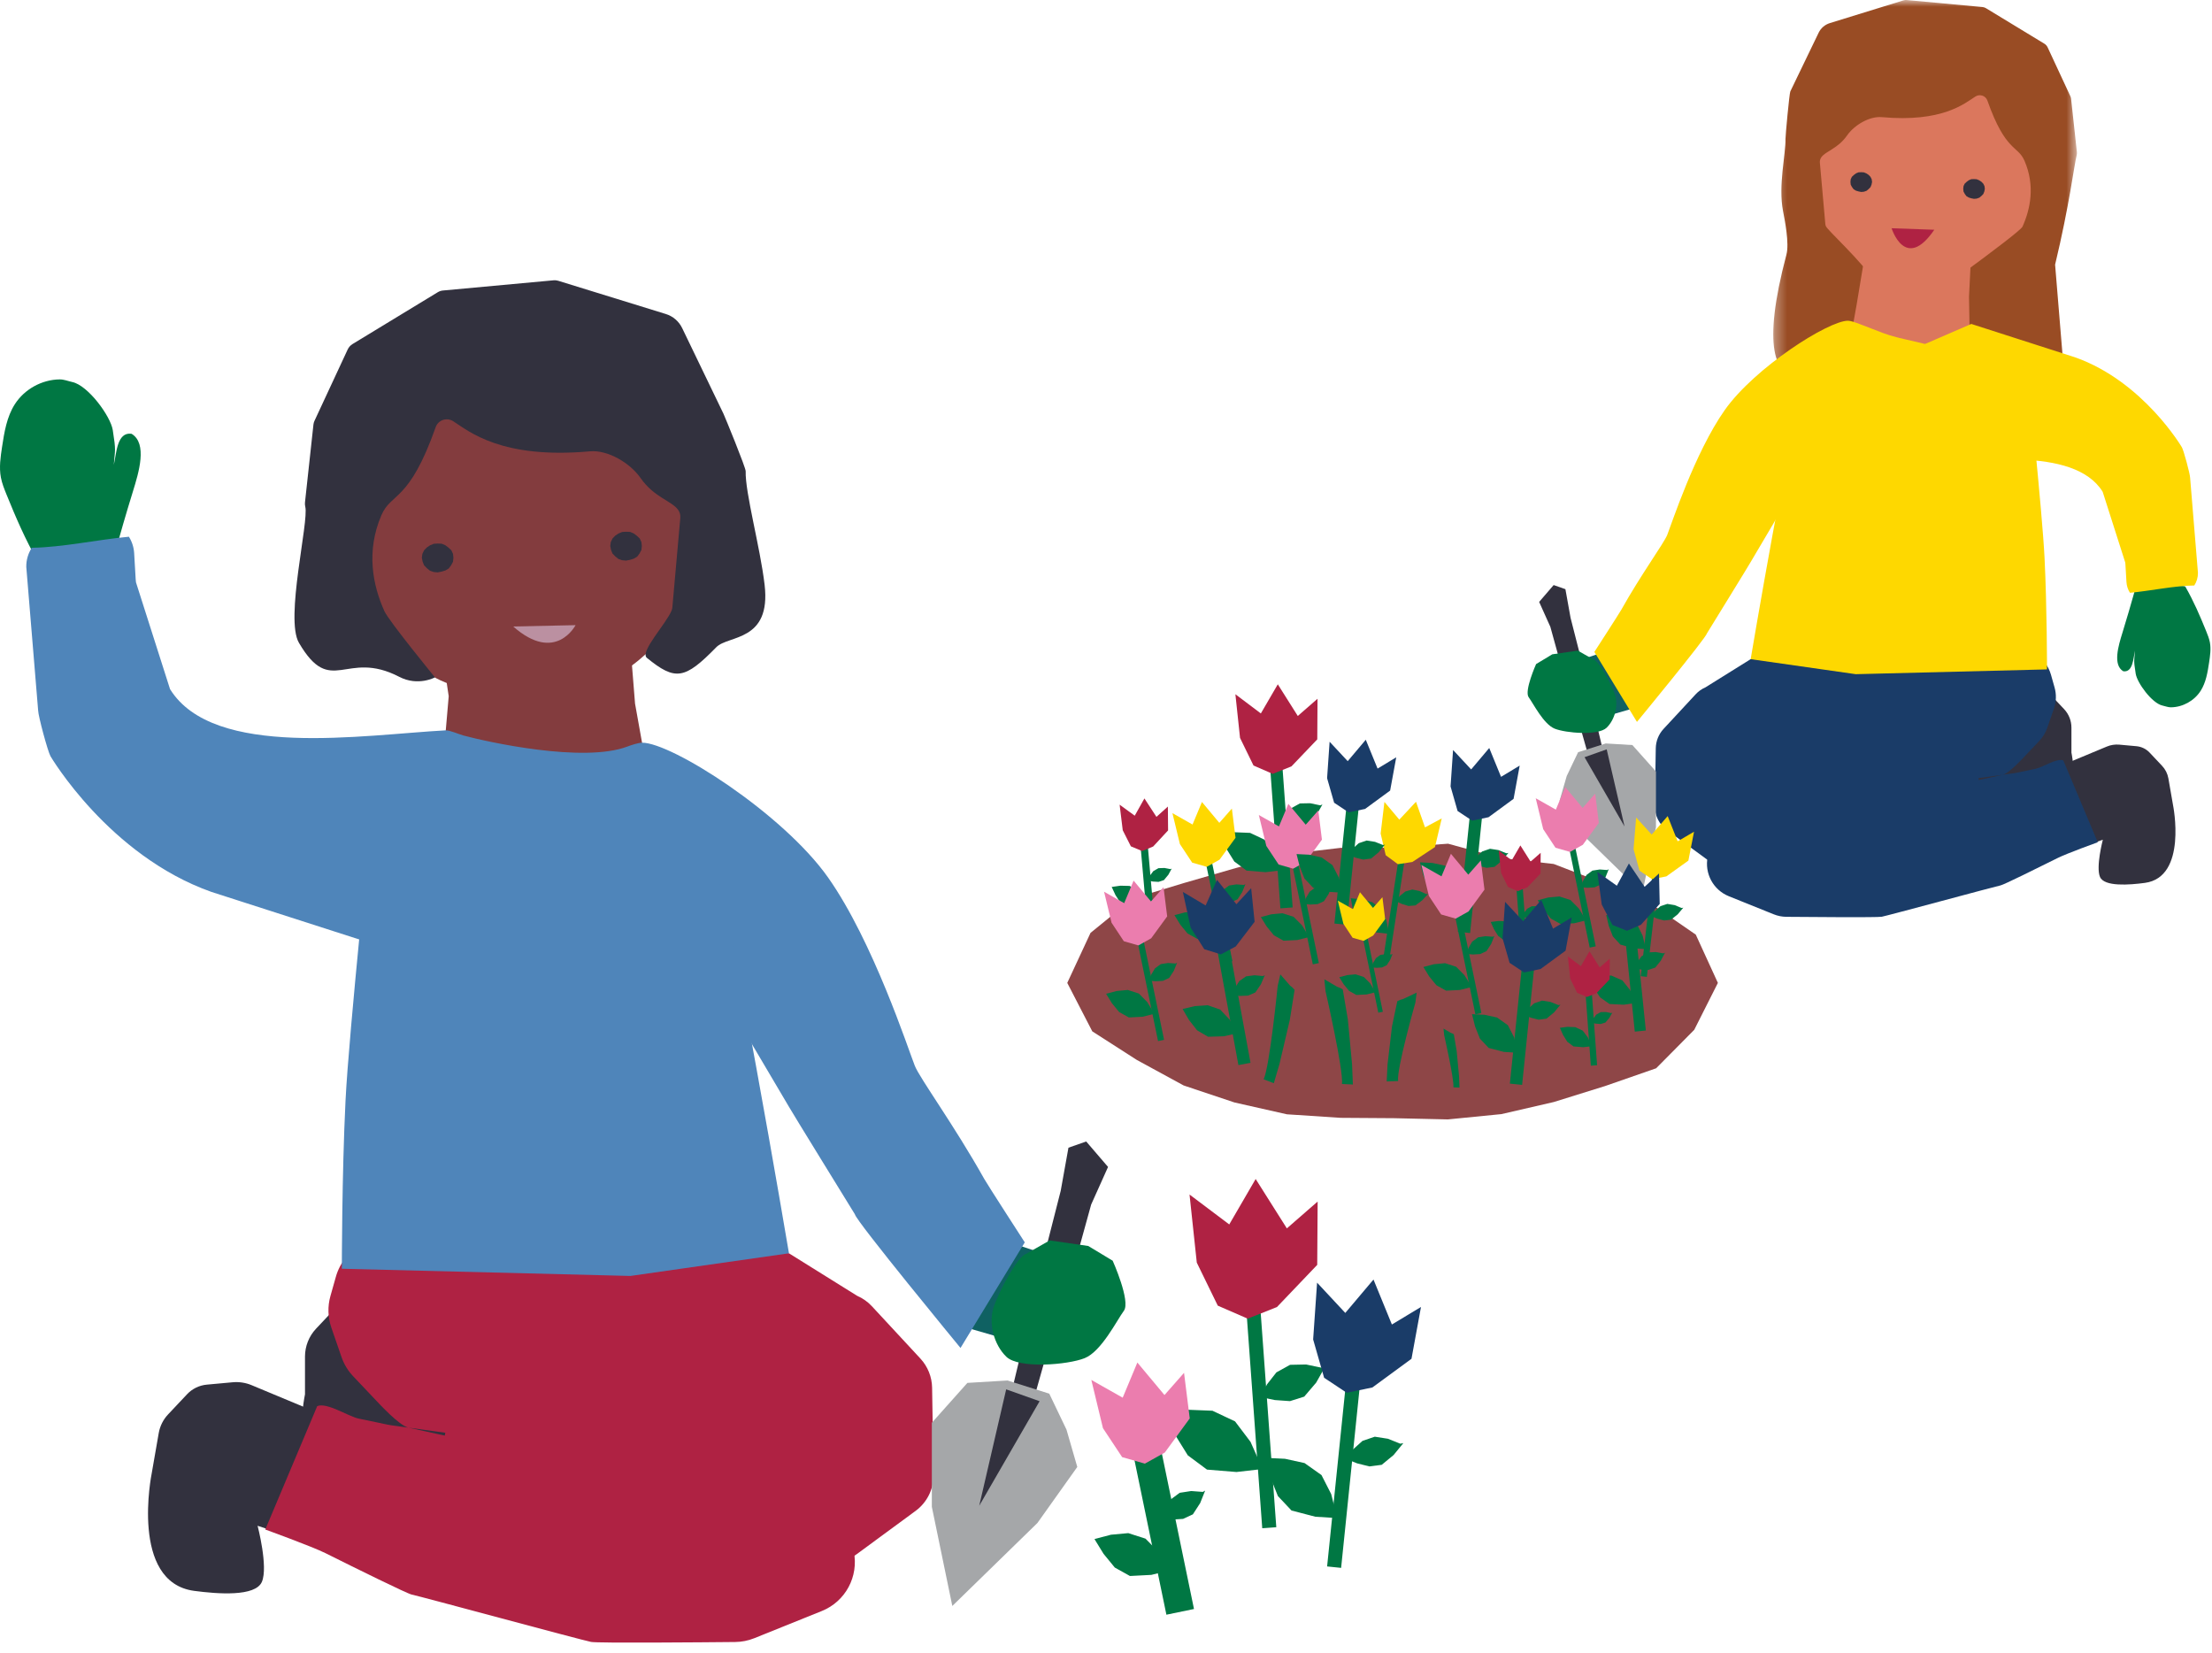 <?xml version="1.0" encoding="UTF-8" standalone="no"?>
<svg width="190px" height="142px" viewBox="0 0 190 142" version="1.1" xmlns="http://www.w3.org/2000/svg" xmlns:xlink="http://www.w3.org/1999/xlink">
    <!-- Generator: Sketch 47.1 (45422) - http://www.bohemiancoding.com/sketch -->
    <title>work</title>
    <desc>Created with Sketch.</desc>
    <defs>
        <polygon id="path-1" points="0.315 0.924 26.399 0.924 26.399 36.233 0.315 36.233"></polygon>
    </defs>
    <g id="Page-1" stroke="none" stroke-width="1" fill="none" fill-rule="evenodd">
        <g id="work">
            <g id="Page-1" transform="translate(0, -1)">
                <path d="M46.163,102.594 L44.665,103.377 C43.486,103.992 42.72,105.182 42.645,106.51 L42.454,109.897 C42.415,110.58 42.564,111.26 42.88,111.866 L43.339,112.74 C43.585,113.205 43.924,113.615 44.335,113.941 L49.736,118.224 C50.143,118.548 50.614,118.783 51.118,118.916 L62.293,121.862 L66.922,123.25 L54.949,119.517 C54.752,119.454 54.55,119.41 54.345,119.382 L43.635,117.9 C43.548,117.888 43.463,117.872 43.378,117.855 L40.657,117.285 C39.919,117.131 39.153,117.2 38.456,117.487 L37.306,117.957 C36.148,118.43 35.298,119.447 35.041,120.673 L34.895,121.367 C34.775,121.936 34.788,122.524 34.934,123.087 L35.507,125.306 C35.916,126.892 37.302,128.034 38.936,128.131 C42.267,128.325 47.485,128.643 47.855,128.71 C48.402,128.813 65.08,135.459 65.808,135.594 C66.348,135.695 69.923,135.366 71.725,135.19 C72.403,135.123 73.046,134.878 73.594,134.475 L78.642,130.765 C79.63,130.041 80.203,128.885 80.184,127.664 L80.063,120.185 C80.049,119.254 79.689,118.361 79.057,117.679 L74.895,113.19 C74.538,112.806 74.106,112.498 73.623,112.29 L67.768,108.64 C67.497,108.523 65.688,108.829 65.451,108.653 L57.462,102.663 C56.773,102.146 55.927,101.88 55.067,101.91 L47.779,102.166 C47.215,102.186 46.663,102.333 46.163,102.594" id="Fill-1" fill="#AF2243"></path>
                <path d="M27.494,122.417 L21.611,119.965 C21.098,119.751 20.541,119.666 19.987,119.716 L17.768,119.919 C17.118,119.978 16.511,120.271 16.064,120.749 L14.441,122.473 C14.019,122.918 13.74,123.479 13.634,124.082 L13.028,127.559 C13.028,127.559 11.127,136.891 16.68,137.632 C18.699,137.9 21.941,138.15 22.496,136.854 C23.051,135.559 22.126,132.042 22.126,132.042 L25.457,133.152 L27.494,122.417 Z" id="Fill-3" fill="#32313E"></path>
                <path d="M107.633,113.096 L109.024,132.21" id="Stroke-5" stroke="#007743" stroke-width="1.21"></path>
                <polygon id="Fill-7" fill="#AF2243" points="113.179 104.195 113.143 109.633 109.685 113.255 107.171 114.253 104.601 113.135 102.798 109.439 102.175 103.592 105.587 106.161 107.855 102.258 110.535 106.5"></polygon>
                <polyline id="Fill-9" fill="#007743" points="108.315 126.853 107.414 124.834 106.084 123.076 104.144 122.161 102.077 122.079 100.082 122.331 100.919 124.207 102.027 125.993 103.675 127.217 106.208 127.423 108.746 127.133"></polyline>
                <polyline id="Fill-11" fill="#007743" points="113.537 118.47 112.186 118.189 110.812 118.217 109.639 118.865 108.841 119.881 108.241 120.982 109.496 121.243 110.802 121.336 112.026 120.95 113.055 119.743 113.837 118.355"></polyline>
                <path d="M98.562,125.829 L101.373,139.434" id="Stroke-13" stroke="#007743" stroke-width="2.42"></path>
                <polygon id="Fill-15" fill="#EB7DAE" points="101.703 118.907 102.194 122.819 100.052 125.75 98.339 126.705 96.386 126.145 94.739 123.659 93.74 119.517 96.434 121.04 97.694 118.021 100.023 120.814"></polygon>
                <polyline id="Fill-17" fill="#007743" points="100.356 135.652 99.516 134.287 98.395 133.148 96.914 132.673 95.421 132.81 94.01 133.182 94.79 134.451 95.755 135.629 97.056 136.354 98.895 136.259 100.692 135.812"></polyline>
                <polyline id="Fill-19" fill="#007743" points="103.314 129.132 102.317 129.057 101.332 129.209 100.55 129.784 100.073 130.592 99.746 131.439 100.672 131.508 101.621 131.45 102.463 131.059 103.088 130.093 103.517 129.021"></polyline>
                <path d="M116.224,119.735 L114.594,135.595" id="Stroke-21" stroke="#007743" stroke-width="1.21"></path>
                <polygon id="Fill-23" fill="#1A3C68" points="122.056 113.249 121.24 117.7 117.881 120.163 115.677 120.618 113.735 119.329 112.793 116.04 113.131 111.161 115.554 113.761 117.976 110.893 119.556 114.755"></polygon>
                <polyline id="Fill-25" fill="#007743" points="114.789 131.104 114.344 129.32 113.51 127.687 112.054 126.655 110.372 126.288 108.7 126.207 109.116 127.865 109.764 129.488 110.935 130.731 112.981 131.264 115.102 131.395"></polyline>
                <polyline id="Fill-27" fill="#007743" points="120.282 124.993 119.217 124.567 118.086 124.391 117.032 124.75 116.231 125.469 115.579 126.283 116.569 126.68 117.626 126.944 118.684 126.805 119.702 125.966 120.542 124.941"></polyline>
                <path d="M9.779,40.9 C9.777,40.906 9.775,40.913 9.775,40.919 C9.874,39.58 9.983,39.808 9.686,37.936 C9.499,36.748 7.572,34.104 6.212,33.811 C5.843,33.732 5.496,33.581 5.119,33.585 C3.591,33.603 2.095,34.43 1.273,35.718 C0.58,36.803 0.369,38.117 0.176,39.388 C0.045,40.257 -0.088,41.144 0.076,42.006 C0.171,42.512 0.366,42.992 0.558,43.469 C1.367,45.463 2.178,47.343 3.245,49.207 C3.492,49.64 9.053,48.731 9.818,48.669 C10.332,46.839 10.85,45.039 11.414,43.218 C11.917,41.591 12.687,39.088 11.3,38.255 C10.039,38.076 10.007,39.941 9.779,40.9" id="Fill-29" fill="#007743"></path>
                <polygon id="Fill-31" fill="#32313E" points="86.981 120.166 89.7 108.803 91.109 103.278 91.775 99.57 93.3 99.037 95.176 101.223 93.725 104.454 92.185 110.029 89.917 117.196 88.849 120.976"></polygon>
                <polygon id="Fill-33" fill="#A5A7A9" points="80.04 123.194 83.094 119.77 86.544 119.563 90.127 120.694 91.606 123.784 92.534 126.989 89.109 131.802 81.799 138.928 80.04 130.413"></polygon>
                <polygon id="Fill-35" fill="#32313E" points="86.426 120.325 84.111 130.321 89.296 121.343"></polygon>
                <polygon id="Fill-37" fill="#0F6162" points="86.45 107.608 90.892 109.088 87.043 116.187 82.023 114.739"></polygon>
                <path d="M39.896,115.383 L33.231,112.606 L29.161,112.976 L27.15,115.112 C26.538,115.761 26.197,116.62 26.197,117.512 L26.197,120.75 C26.197,120.75 24.347,129.451 29.9,130.191 C31.919,130.461 34.343,131.116 34.899,129.821 C35.453,128.526 34.528,125.008 34.528,125.008 L37.859,126.118 L39.896,115.383 Z" id="Fill-39" fill="#32313E"></path>
                <path d="M60.358,46.838 L59.978,50.663 L58.17,54.059 C58.17,54.059 54.947,59.058 50.589,59.847 C46.23,60.636 39.145,61.204 36.2,58.341 L31.838,54.153 L30.424,50.586 L29.678,46.838 L30.192,43.018 L31.882,39.552 L34.546,36.797 L37.713,34.688 L41.253,33.227 L45.075,32.989 L48.914,33.153 L52.471,34.622 L55.507,36.91 L58.317,39.519 L59.974,43.014 L60.358,46.838 Z" id="Fill-41" fill="#833C3E"></path>
                <polygon id="Fill-43" fill="#32313E" points="38.946 48.905 38.913 49.242 38.753 49.544 38.55 49.82 38.256 49.995 37.931 50.093 37.595 50.159 37.254 50.128 36.927 50.013 36.662 49.794 36.425 49.551 36.301 49.237 36.234 48.905 36.28 48.568 36.429 48.26 36.665 48.017 36.945 47.831 37.257 47.703 37.595 47.681 37.935 47.695 38.249 47.826 38.517 48.027 38.767 48.259 38.911 48.568"></polygon>
                <path d="M44.083,54.806 L49.438,54.691 C49.438,54.691 47.725,58.02 44.083,54.806" id="Fill-45" fill="#BB90A1"></path>
                <path d="M37.608,26.094 L30.287,30.545 C30.102,30.657 29.953,30.823 29.862,31.02 L27.011,37.148 C26.965,37.246 26.934,37.355 26.923,37.465 L26.197,44.14 C26.184,44.266 26.19,44.392 26.22,44.513 C26.548,45.802 24.466,54.139 25.676,56.206 C28.446,60.935 29.679,56.735 34.296,59.13 C35.909,59.968 37.361,59.176 37.361,59.176 C37.361,59.176 33.402,54.338 33.022,53.496 C32.011,51.259 31.432,48.35 32.757,45.257 C33.611,43.264 35.127,44.183 37.425,37.682 C37.645,37.063 38.384,36.826 38.936,37.181 C40.287,38.053 43.084,40.445 50.662,39.763 C52.223,39.622 54.128,40.771 55.024,42.058 C56.183,43.726 57.712,44.017 58.258,44.803 C58.393,44.998 58.457,45.233 58.436,45.469 L57.753,53.153 C57.745,53.247 57.726,53.338 57.691,53.426 C57.224,54.579 54.932,56.99 55.561,57.499 C58.009,59.489 58.811,59.367 61.53,56.582 C62.549,55.536 66.255,56.135 65.676,51.224 C65.294,47.976 63.999,43.324 64.05,41.469 C64.06,41.168 62.271,36.804 62.142,36.532 L58.6,29.188 C58.32,28.601 57.809,28.159 57.189,27.968 L47.946,25.114 C47.82,25.075 47.687,25.062 47.556,25.073 L38.04,25.951 C37.888,25.965 37.739,26.015 37.608,26.094" id="Fill-47" fill="#32313E"></path>
                <polygon id="Fill-49" fill="#32313E" points="55.129 47.892 55.096 48.23 54.936 48.531 54.733 48.807 54.438 48.983 54.113 49.081 53.777 49.147 53.437 49.116 53.11 49 52.845 48.782 52.608 48.539 52.484 48.225 52.417 47.892 52.463 47.555 52.612 47.247 52.847 47.004 53.128 46.819 53.44 46.689 53.777 46.669 54.118 46.682 54.432 46.813 54.7 47.014 54.949 47.246 55.094 47.555"></polygon>
                <polygon id="Fill-51" fill="#833C3E" points="37.952 56.85 38.542 60.797 37.952 67.632 46.174 66.885 55.659 67.632 54.547 61.43 54.143 56.381"></polygon>
                <path d="M73.429,105.286 C73.519,105.863 82.503,116.769 82.503,116.769 L88.023,107.701 C88.023,107.701 84.819,102.747 84.547,102.261 C81.954,97.632 79.017,93.631 78.579,92.538 C78.025,91.15 75.002,81.861 71.131,76.368 C67.245,70.855 57.672,64.764 55.149,64.787 C54.828,64.791 54.198,64.999 53.9,65.114 C50.098,66.557 41.814,64.71 39.798,64.167 C39.482,64.083 38.616,63.706 38.29,63.725 C31.2,64.105 18.34,66.216 14.605,60.185 L11.681,51.017 C11.674,50.936 11.664,50.855 11.656,50.775 L11.523,48.499 C11.491,47.988 11.331,47.509 11.072,47.097 C8.481,47.329 5.33,48.014 2.731,48.045 C2.42,48.526 2.248,49.095 2.258,49.692 L3.275,62.008 C3.283,62.494 4.099,65.522 4.337,65.947 C4.337,65.947 9.341,74.478 18.157,77.601 L31.631,81.934 L37.616,78.468 C37.745,78.412 35.89,75.584 36.026,75.548 L47.012,72.552 C47.676,72.37 48.383,72.427 49.008,72.712 C49.008,72.712 62.19,86.083 62.4,86.968 L67.768,96.058 C67.786,96.131 73.429,105.286 73.429,105.286" id="Fill-53" fill="#4F85BA"></path>
                <path d="M32.629,107.074 L31.112,107.868 C30.009,108.445 29.191,109.45 28.852,110.647 L28.383,112.307 C28.13,113.199 28.157,114.144 28.46,115.02 L29.34,117.564 C29.551,118.175 29.891,118.73 30.333,119.197 L32.112,121.076 C32.687,121.683 34.26,123.395 35.068,123.611 L52.218,127.366 L56.845,128.754 L44.934,125.04 C44.696,124.965 44.453,124.911 44.206,124.876 L33.583,123.407 C33.481,123.391 33.378,123.374 33.276,123.353 L30.807,122.836 C29.923,122.65 28.086,121.423 27.248,121.764 L22.786,132.363 C22.786,132.363 26.79,133.812 27.964,134.397 C30.552,135.688 34.988,137.881 35.372,137.952 C35.918,138.053 50.043,141.882 50.773,142.017 C51.384,142.129 60.317,142.052 63.143,142.024 C63.708,142.019 64.262,141.909 64.787,141.699 L70.591,139.361 C72.621,138.545 73.775,136.395 73.337,134.253 L71.95,127.491 C71.703,126.279 70.967,125.221 69.92,124.563 L63.465,120.517 L57.267,116.244 C57.169,116.177 57.074,116.105 56.982,116.03 L47.638,108.438 C46.789,107.748 45.718,107.389 44.623,107.428 L37.874,107.665 C37.196,107.688 33.229,106.762 32.629,107.074" id="Fill-55" fill="#AF2243"></path>
                <path d="M31.936,70.883 C31.936,70.883 29.973,89.601 29.679,95.529 C29.363,101.907 29.363,109.966 29.363,109.966 L54.148,110.585 L67.768,108.64 C67.768,108.64 62.477,77.269 61.088,74.492 C59.7,71.716 48.595,66.996 48.595,66.996 L31.936,70.883 Z" id="Fill-57" fill="#4F85BA"></path>
                <path d="M88.123,108.695 L90.165,107.534 L93.473,108.01 L95.574,109.276 C95.574,109.276 97.138,112.762 96.535,113.577 C95.935,114.389 94.613,117.062 93.17,117.644 C91.729,118.224 87.523,118.572 86.441,117.526 C85.36,116.481 84.879,114.621 85.36,113.227 C85.84,111.832 87.401,108.927 88.123,108.695" id="Fill-59" fill="#007743"></path>
                <polygon id="Fill-61" fill="#8E4647" points="91.673 85.416 93.823 89.579 97.658 92.039 101.668 94.224 106.034 95.685 110.539 96.702 115.147 97.005 119.75 97.036 124.364 97.141 128.961 96.686 133.459 95.648 137.855 94.28 142.256 92.749 145.527 89.446 147.558 85.416 145.659 81.27 141.906 78.685 137.742 76.853 133.454 75.202 128.88 74.688 124.381 73.462 119.75 73.791 115.147 73.819 110.572 74.352 106.133 75.556 101.747 76.823 97.295 78.169 93.671 81.12"></polygon>
                <path d="M115.269,94.101 C115.415,92.928 113.857,86.126 113.857,86.126 L113.756,85.107 L114.84,85.743 L115.1,85.843 L115.337,85.975 L115.771,88.538 L116.135,92.389 L116.205,94.142 C115.892,94.131 115.581,94.118 115.269,94.101" id="Fill-63" fill="#007743"></path>
                <path d="M120.093,93.845 C119.938,92.856 121.574,87.114 121.574,87.114 L121.682,86.252 L120.543,86.79 L120.271,86.874 L120.023,86.984 L119.566,89.148 L119.184,92.401 L119.111,93.879 C119.438,93.87 119.765,93.859 120.093,93.845" id="Fill-65" fill="#007743"></path>
                <path d="M108.541,93.696 C109.055,92.632 109.746,85.687 109.746,85.687 L109.975,84.688 L110.8,85.636 L111.016,85.815 L111.198,86.014 L110.791,88.583 L109.909,92.349 L109.416,94.033 C109.124,93.924 108.832,93.81 108.541,93.696" id="Fill-67" fill="#007743"></path>
                <path d="M124.838,94.384 C124.921,93.726 124.048,89.913 124.048,89.913 L123.991,89.342 L124.598,89.698 L124.744,89.755 L124.877,89.828 L125.121,91.265 L125.324,93.425 L125.363,94.406 C125.189,94.402 125.013,94.393 124.838,94.384" id="Fill-69" fill="#007743"></path>
                <path d="M155.003,15.906 L155.263,18.526 L156.5,20.85 L158.075,22.991 L160.362,24.355 L162.875,25.12 L164.604,25.455 C165.168,25.565 165.751,25.512 166.287,25.303 C166.287,25.303 169.526,25.742 171.545,23.783 L174.53,20.915 L175.499,18.472 L176.01,15.906 L175.658,13.29 L174.502,10.916 L172.677,9.03 L170.509,7.586 L168.084,6.587 L165.467,6.423 L162.839,6.535 L160.403,7.541 L158.323,9.106 L156.399,10.894 L155.266,13.287 L155.003,15.906 Z" id="Fill-71" fill="#DB775D"></path>
                <polygon id="Fill-73" fill="#32313E" points="168.633 17.219 168.656 17.45 168.765 17.655 168.904 17.844 169.106 17.965 169.329 18.033 169.558 18.077 169.792 18.056 170.015 17.977 170.196 17.828 170.358 17.661 170.444 17.446 170.488 17.219 170.459 16.988 170.357 16.778 170.195 16.611 170.003 16.484 169.788 16.395 169.558 16.381 169.325 16.389 169.111 16.479 168.926 16.617 168.756 16.775 168.656 16.987"></polygon>
                <path d="M166.147,20.732 L162.48,20.602 C162.48,20.602 163.653,24.379 166.147,20.732" id="Fill-75" fill="#AF2243"></path>
                <g id="Group-79" transform="translate(152, 0.076)">
                    <mask id="mask-2" fill="white">
                        <use xlink:href="#path-1"></use>
                    </mask>
                    <g id="Clip-78"></g>
                    <path d="M18.58,1.625 L23.594,4.673 C23.722,4.75 23.823,4.862 23.885,4.998 L25.837,9.194 C25.869,9.262 25.889,9.335 25.896,9.411 L26.394,13.982 C26.403,14.069 26.4,14.155 26.379,14.239 C26.153,15.12 25.759,18.517 24.523,23.654 C24.517,23.672 25.564,36.16 25.549,36.17 C24.084,37.065 11.529,28.066 11.529,28.066 C11.529,28.066 21.461,20.965 21.722,20.39 C22.413,18.857 22.809,16.866 21.901,14.748 C21.318,13.383 20.28,14.011 18.707,9.56 C18.556,9.136 18.05,8.973 17.672,9.217 C16.746,9.813 14.831,11.453 9.642,10.985 C8.573,10.889 7.267,11.675 6.656,12.556 C5.861,13.698 4.814,13.898 4.439,14.435 C4.348,14.569 4.305,14.73 4.318,14.893 L4.786,20.154 C4.791,20.218 4.805,20.28 4.83,20.34 C5.147,21.131 15.692,29.817 8.244,31.57 C6.141,32.066 -2.805,38.867 1.446,22.788 C1.704,21.82 1.302,19.825 1.153,19.044 C0.733,16.843 1.398,14.13 1.363,12.86 C1.355,12.653 1.693,8.96 1.781,8.773 L4.208,3.744 C4.397,3.342 4.748,3.041 5.172,2.909 L11.502,0.955 C11.588,0.927 11.679,0.917 11.768,0.926 L18.285,1.528 C18.39,1.538 18.49,1.571 18.58,1.625" id="Fill-77" fill="#994C24" mask="url(#mask-2)"></path>
                </g>
                <polygon id="Fill-80" fill="#32313E" points="158.945 16.628 158.967 16.859 159.077 17.065 159.216 17.254 159.418 17.375 159.64 17.442 159.87 17.487 160.103 17.466 160.327 17.387 160.507 17.237 160.67 17.07 160.755 16.855 160.801 16.628 160.769 16.397 160.667 16.188 160.506 16.021 160.314 15.893 160.1 15.804 159.87 15.79 159.635 15.8 159.423 15.889 159.237 16.027 159.067 16.186 158.967 16.397"></polygon>
                <polygon id="Fill-82" fill="#DB775D" points="169.262 23.812 169.128 26.475 169.195 30.401 164.681 31.066 158.681 31.598 159.48 27.14 160.077 23.546"></polygon>
                <path d="M164.693,53.605 L165.685,54.124 C166.467,54.532 166.976,55.321 167.025,56.201 L167.151,58.446 C167.176,58.898 167.078,59.349 166.868,59.751 L166.564,60.331 C166.402,60.638 166.177,60.91 165.904,61.126 L162.326,63.964 C162.054,64.18 161.742,64.336 161.409,64.423 L154.001,66.376 L150.934,67.295 L158.868,64.823 C159,64.781 159.134,64.751 159.27,64.732 L166.368,63.75 C166.425,63.742 166.484,63.732 166.539,63.72 L168.341,63.344 C168.831,63.241 169.339,63.287 169.801,63.476 L170.564,63.788 C171.332,64.102 171.893,64.776 172.064,65.588 L172.161,66.047 C172.24,66.425 172.232,66.815 172.135,67.188 L171.755,68.659 C171.483,69.709 170.566,70.466 169.481,70.53 C167.275,70.661 163.816,70.869 163.571,70.915 C163.209,70.982 152.154,75.389 151.672,75.479 C151.314,75.544 148.944,75.326 147.749,75.21 C147.3,75.166 146.874,75.003 146.512,74.737 L143.164,72.278 C142.512,71.798 142.131,71.032 142.144,70.223 L142.223,65.264 C142.234,64.647 142.471,64.055 142.89,63.604 L145.649,60.629 C145.885,60.374 146.172,60.17 146.492,60.032 L150.372,57.613 C150.553,57.535 151.753,57.739 151.909,57.619 L157.203,53.651 C157.661,53.309 158.219,53.132 158.792,53.152 L163.623,53.322 C163.995,53.335 164.362,53.432 164.693,53.605" id="Fill-84" fill="#1A3C68"></path>
                <path d="M177.066,66.743 L180.965,65.119 C181.304,64.977 181.674,64.921 182.041,64.954 L183.512,65.088 C183.944,65.127 184.346,65.323 184.642,65.638 L185.718,66.781 C185.997,67.077 186.181,67.448 186.253,67.848 L186.654,70.152 C186.654,70.152 187.914,76.337 184.233,76.827 C182.895,77.006 180.747,77.172 180.379,76.314 C180.01,75.455 180.624,73.123 180.624,73.123 L178.417,73.86 L177.066,66.743 Z" id="Fill-86" fill="#32313E"></path>
                <g id="Group-90" transform="translate(181, 51.076)" fill="#007743">
                    <path d="M2.385,5.823 C2.386,5.82 2.387,5.816 2.388,5.811 C2.323,6.698 2.249,6.548 2.447,7.788 C2.571,8.574 3.848,10.328 4.749,10.522 C4.993,10.574 5.225,10.674 5.475,10.672 C6.488,10.661 7.478,10.112 8.023,9.259 C8.484,8.539 8.622,7.669 8.75,6.825 C8.837,6.249 8.925,5.661 8.818,5.091 C8.753,4.756 8.624,4.437 8.496,4.121 C7.96,2.799 7.423,1.552 6.715,0.317 C6.552,0.031 2.865,0.633 2.362,0.675 C2.018,1.887 1.676,3.08 1.301,4.286 C0.968,5.365 0.457,7.024 1.378,7.576 C2.214,7.695 2.234,6.459 2.385,5.823" id="Fill-88"></path>
                </g>
                <polygon id="Fill-91" fill="#32313E" points="137.639 65.252 135.837 57.72 134.903 54.058 134.461 51.601 133.451 51.248 132.206 52.695 133.168 54.837 134.19 58.533 135.693 63.284 136.401 65.788"></polygon>
                <polygon id="Fill-93" fill="#A5A7A9" points="142.239 67.259 140.215 64.99 137.927 64.852 135.552 65.603 134.572 67.651 133.958 69.775 136.228 72.964 141.073 77.688 142.239 72.044"></polygon>
                <polygon id="Fill-95" fill="#32313E" points="138.007 65.357 139.54 71.982 136.105 66.032"></polygon>
                <polygon id="Fill-97" fill="#0F6162" points="137.991 56.929 135.048 57.91 137.599 62.616 140.925 61.655"></polygon>
                <path d="M168.847,62.081 L173.264,60.241 L175.961,60.486 L177.295,61.902 C177.701,62.332 177.926,62.9 177.926,63.492 L177.926,65.639 C177.926,65.639 179.153,71.406 175.472,71.896 C174.134,72.074 172.528,72.51 172.16,71.651 C171.791,70.792 172.405,68.461 172.405,68.461 L170.198,69.197 L168.847,62.081 Z" id="Fill-99" fill="#32313E"></path>
                <path d="M146.622,55.39 C146.56,55.773 140.606,63.001 140.606,63.001 L136.949,56.99 C136.949,56.99 139.071,53.707 139.253,53.384 C140.971,50.316 142.918,47.664 143.208,46.94 C143.576,46.021 145.579,39.863 148.144,36.223 C150.72,32.569 157.066,28.531 158.737,28.546 C158.948,28.55 159.367,28.688 159.565,28.763 C162.085,29.721 161.745,29.651 163.082,30.011 C163.292,30.067 164.695,40.903 164.911,40.891 C169.611,40.638 178.134,39.241 180.609,43.236 L182.549,49.313 C182.553,49.367 182.558,49.42 182.564,49.474 L182.652,50.982 C182.672,51.322 182.779,51.639 182.952,51.912 C184.669,51.758 186.757,51.304 188.48,51.284 C188.685,50.965 188.799,50.586 188.793,50.193 L188.12,42.03 C188.114,41.707 187.573,39.7 187.415,39.418 C187.415,39.418 184.099,33.764 178.255,31.693 L169.325,28.822 L165.357,30.542 C165.271,30.579 166.501,33.031 166.412,33.055 L164.131,33.693 C163.69,33.573 163.222,33.611 162.807,33.801 C162.807,33.801 154.07,42.661 153.93,43.248 L150.372,49.273 C150.362,49.322 146.622,55.39 146.622,55.39" id="Fill-101" fill="#FED800"></path>
                <path d="M173.663,56.575 L174.668,57.101 C175.4,57.483 175.942,58.149 176.167,58.944 L176.477,60.042 C176.645,60.633 176.627,61.262 176.427,61.842 L175.843,63.528 C175.703,63.931 175.478,64.301 175.185,64.611 L174.007,65.856 C173.625,66.258 172.581,67.393 172.046,67.537 L160.681,70.023 L157.612,70.944 L165.508,68.483 C165.666,68.432 165.826,68.397 165.99,68.374 L173.031,67.401 C173.099,67.39 173.167,67.378 173.234,67.365 L174.872,67.022 C175.458,66.899 176.675,66.084 177.229,66.311 L180.187,73.336 C180.187,73.336 177.532,74.296 176.756,74.684 C175.039,75.539 172.101,76.994 171.845,77.04 C171.483,77.107 162.121,79.645 161.639,79.734 C161.232,79.809 155.311,79.758 153.437,79.741 C153.063,79.737 152.697,79.664 152.35,79.523 L148.503,77.975 C147.157,77.434 146.391,76.009 146.683,74.588 L147.601,70.107 C147.767,69.304 148.253,68.602 148.948,68.167 L153.226,65.485 L157.333,62.653 C157.397,62.608 157.461,62.561 157.522,62.511 L163.715,57.479 C164.278,57.021 164.988,56.783 165.714,56.809 L170.186,56.966 C170.636,56.981 173.265,56.367 173.663,56.575" id="Fill-103" fill="#1A3C68"></path>
                <path d="M174.122,32.587 C174.122,32.587 175.424,44.994 175.617,48.922 C175.828,53.151 175.828,58.492 175.828,58.492 L159.401,58.902 L150.373,57.613 C150.373,57.613 153.881,36.819 154.8,34.979 C155.721,33.139 163.082,30.011 163.082,30.011 L174.122,32.587 Z" id="Fill-105" fill="#FED800"></path>
                <path d="M136.882,57.65 L135.528,56.879 L133.335,57.195 L131.944,58.034 C131.944,58.034 130.908,60.345 131.306,60.884 C131.705,61.423 132.581,63.195 133.536,63.58 C134.491,63.964 137.279,64.195 137.997,63.504 C138.714,62.809 139.032,61.577 138.714,60.653 C138.395,59.729 137.36,57.803 136.882,57.65" id="Fill-107" fill="#007743"></path>
                <polyline id="Fill-109" fill="#007743" points="110.142 66.681 111.033 78.936 109.979 79.014 109.088 66.757"></polyline>
                <polygon id="Fill-111" fill="#AF2243" points="113.169 61.013 113.147 64.5 110.929 66.821 109.317 67.463 107.669 66.745 106.513 64.375 106.114 60.626 108.301 62.274 109.757 59.772 111.474 62.491"></polygon>
                <polyline id="Fill-113" fill="#007743" points="110.052 75.54 109.474 74.246 108.622 73.119 107.378 72.532 106.052 72.478 104.772 72.642 105.31 73.844 106.02 74.989 107.076 75.774 108.7 75.905 110.328 75.719"></polyline>
                <polyline id="Fill-115" fill="#007743" points="113.4 70.166 112.534 69.985 111.652 70.003 110.901 70.418 110.389 71.071 110.004 71.776 110.808 71.944 111.647 72.003 112.43 71.757 113.09 70.982 113.591 70.092"></polyline>
                <polyline id="Fill-117" fill="#007743" points="104.057 74.831 105.86 83.553 105.342 83.66 103.54 74.937"></polyline>
                <polygon id="Fill-119" fill="#FED800" points="105.812 70.446 106.126 72.955 104.753 74.833 103.656 75.446 102.403 75.087 101.348 73.493 100.706 70.837 102.434 71.815 103.241 69.879 104.734 71.67"></polygon>
                <polyline id="Fill-121" fill="#007743" points="104.948 81.182 104.41 80.306 103.691 79.577 102.742 79.273 101.783 79.361 100.88 79.598 101.38 80.411 101.998 81.167 102.833 81.632 104.012 81.572 105.164 81.284"></polyline>
                <polyline id="Fill-123" fill="#007743" points="106.845 77.003 106.205 76.955 105.574 77.052 105.073 77.42 104.767 77.937 104.556 78.482 105.151 78.525 105.759 78.488 106.299 78.237 106.7 77.618 106.975 76.931"></polyline>
                <polyline id="Fill-125" fill="#007743" points="142.472 76.048 141.458 84.899 140.934 84.839 141.948 75.989"></polyline>
                <polygon id="Fill-127" fill="#FED800" points="145.509 72.432 145.024 74.913 143.132 76.269 141.898 76.508 140.822 75.776 140.316 73.932 140.536 71.208 141.871 72.676 143.245 71.09 144.103 73.257"></polygon>
                <polyline id="Fill-129" fill="#007743" points="141.334 82.361 141.097 81.362 140.642 80.443 139.834 79.859 138.897 79.643 137.964 79.586 138.186 80.515 138.537 81.425 139.183 82.128 140.322 82.44 141.507 82.526"></polyline>
                <polyline id="Fill-131" fill="#007743" points="144.441 78.983 143.849 78.737 143.217 78.632 142.627 78.826 142.176 79.221 141.806 79.672 142.356 79.9 142.945 80.055 143.538 79.985 144.111 79.523 144.588 78.955"></polyline>
                <polyline id="Fill-133" fill="#007743" points="111.479 74.992 113.281 83.716 112.764 83.823 110.962 75.097"></polyline>
                <polygon id="Fill-135" fill="#EB7DAE" points="113.235 70.607 113.548 73.116 112.175 74.993 111.078 75.607 109.826 75.248 108.77 73.653 108.128 70.998 109.856 71.975 110.664 70.039 112.157 71.83"></polygon>
                <polyline id="Fill-137" fill="#007743" points="112.371 81.344 111.833 80.468 111.113 79.74 110.164 79.435 109.206 79.523 108.302 79.761 108.802 80.573 109.421 81.328 110.254 81.794 111.434 81.734 112.586 81.446"></polyline>
                <polyline id="Fill-139" fill="#007743" points="114.268 77.162 113.628 77.114 112.997 77.211 112.495 77.58 112.19 78.098 111.979 78.642 112.574 78.686 113.181 78.649 113.722 78.398 114.123 77.779 114.398 77.091"></polyline>
                <polyline id="Fill-141" fill="#007743" points="120.663 74.785 119.308 83.591 118.786 83.51 120.141 74.706"></polyline>
                <polygon id="Fill-143" fill="#FED800" points="123.838 71.29 123.257 73.75 121.315 75.031 120.072 75.222 119.025 74.449 118.591 72.588 118.916 69.873 120.194 71.393 121.628 69.861 122.401 72.059"></polygon>
                <polyline id="Fill-145" fill="#007743" points="119.282 81.049 119.083 80.042 118.663 79.107 117.881 78.491 116.952 78.238 116.023 78.146 116.207 79.083 116.524 80.006 117.142 80.733 118.269 81.088 119.449 81.22"></polyline>
                <polyline id="Fill-147" fill="#007743" points="122.519 77.794 121.936 77.526 121.311 77.396 120.712 77.566 120.246 77.945 119.859 78.381 120.4 78.63 120.983 78.809 121.576 78.761 122.168 78.32 122.665 77.772"></polyline>
                <polyline id="Fill-149" fill="#007743" points="135.263 73.552 137.065 82.276 136.548 82.383 134.746 73.658"></polyline>
                <polygon id="Fill-151" fill="#EB7DAE" points="137.019 69.167 137.332 71.676 135.959 73.553 134.861 74.167 133.609 73.808 132.554 72.213 131.911 69.558 133.64 70.534 134.448 68.599 135.939 70.39"></polygon>
                <polyline id="Fill-153" fill="#007743" points="136.155 79.903 135.617 79.028 134.898 78.299 133.948 77.994 132.989 78.082 132.086 78.32 132.586 79.134 133.205 79.889 134.038 80.354 135.219 80.295 136.369 80.006"></polyline>
                <polyline id="Fill-155" fill="#007743" points="138.052 75.723 137.412 75.675 136.781 75.772 136.279 76.141 135.973 76.659 135.763 77.202 136.358 77.246 136.965 77.209 137.506 76.957 137.906 76.34 138.182 75.651"></polyline>
                <polyline id="Fill-157" fill="#007743" points="116.717 70.257 115.672 80.426 114.62 80.318 115.666 70.149"></polyline>
                <polygon id="Fill-159" fill="#1A3C68" points="119.93 66.043 119.406 68.897 117.254 70.476 115.84 70.768 114.595 69.942 113.991 67.833 114.207 64.705 115.761 66.372 117.314 64.533 118.327 67.009"></polygon>
                <polyline id="Fill-161" fill="#007743" points="115.272 77.492 114.984 76.348 114.45 75.301 113.517 74.64 112.439 74.405 111.367 74.352 111.633 75.414 112.049 76.455 112.799 77.253 114.111 77.595 115.472 77.678"></polyline>
                <polyline id="Fill-163" fill="#007743" points="118.793 73.575 118.109 73.302 117.383 73.188 116.71 73.418 116.195 73.879 115.778 74.4 116.412 74.656 117.09 74.826 117.769 74.737 118.421 74.198 118.96 73.54"></polyline>
                <polyline id="Fill-165" fill="#007743" points="105.566 82.228 107.413 92.281 106.373 92.473 104.526 82.418"></polyline>
                <polygon id="Fill-167" fill="#1A3C68" points="107.469 77.282 107.766 80.168 106.143 82.288 104.868 82.965 103.441 82.522 102.27 80.665 101.601 77.602 103.559 78.766 104.535 76.566 106.202 78.659"></polygon>
                <polyline id="Fill-169" fill="#007743" points="106.207 89.578 105.612 88.559 104.805 87.705 103.724 87.332 102.623 87.41 101.579 87.659 102.132 88.605 102.823 89.487 103.767 90.041 105.123 90.001 106.451 89.7"></polyline>
                <polyline id="Fill-171" fill="#007743" points="108.489 84.829 107.757 84.759 107.029 84.854 106.445 85.265 106.081 85.85 105.826 86.47 106.507 86.534 107.206 86.508 107.832 86.233 108.307 85.533 108.64 84.752"></polyline>
                <polyline id="Fill-173" fill="#007743" points="140.433 80.328 141.37 89.505 140.419 89.602 139.485 80.424"></polyline>
                <polygon id="Fill-175" fill="#1A3C68" points="142.503 76.017 142.561 78.635 140.947 80.425 139.752 80.94 138.5 80.439 137.581 78.684 137.2 75.88 138.878 77.07 139.915 75.16 141.264 77.163"></polygon>
                <polyline id="Fill-177" fill="#007743" points="140.478 86.987 140.017 86.028 139.351 85.201 138.406 84.787 137.41 84.777 136.453 84.927 136.883 85.816 137.441 86.66 138.25 87.228 139.47 87.29 140.69 87.116"></polyline>
                <polyline id="Fill-179" fill="#007743" points="142.874 82.881 142.222 82.765 141.559 82.798 141.004 83.125 140.635 83.624 140.361 84.163 140.968 84.272 141.598 84.298 142.183 84.097 142.66 83.501 143.016 82.821"></polyline>
                <polyline id="Fill-181" fill="#007743" points="127.32 70.966 126.275 81.135 125.223 81.026 126.27 70.859"></polyline>
                <polygon id="Fill-183" fill="#1A3C68" points="130.534 66.754 130.01 69.607 127.858 71.187 126.445 71.478 125.199 70.652 124.596 68.544 124.811 65.414 126.365 67.082 127.919 65.242 128.932 67.719"></polygon>
                <polyline id="Fill-185" fill="#007743" points="125.875 78.201 125.588 77.058 125.054 76.01 124.121 75.35 123.042 75.115 121.971 75.062 122.237 76.124 122.653 77.165 123.403 77.963 124.715 78.305 126.075 78.388"></polyline>
                <polyline id="Fill-187" fill="#007743" points="129.397 74.284 128.714 74.01 127.987 73.897 127.313 74.129 126.8 74.588 126.381 75.111 127.017 75.365 127.694 75.534 128.372 75.448 129.024 74.909 129.564 74.251"></polyline>
                <polyline id="Fill-189" fill="#007743" points="130.789 77.14 131.244 83.399 130.706 83.438 130.25 77.18"></polyline>
                <polygon id="Fill-191" fill="#AF2243" points="132.336 74.245 132.324 76.026 131.191 77.211 130.368 77.538 129.527 77.173 128.937 75.962 128.732 74.048 129.85 74.889 130.593 73.611 131.47 75"></polygon>
                <polyline id="Fill-193" fill="#007743" points="130.744 81.665 130.448 81.004 130.014 80.428 129.378 80.127 128.701 80.101 128.047 80.184 128.322 80.798 128.684 81.382 129.224 81.783 130.053 81.851 130.885 81.756"></polyline>
                <polyline id="Fill-195" fill="#007743" points="132.453 78.92 132.011 78.827 131.56 78.837 131.177 79.048 130.915 79.381 130.718 79.742 131.13 79.828 131.557 79.857 131.958 79.732 132.294 79.336 132.551 78.881"></polyline>
                <polyline id="Fill-197" fill="#007743" points="136.727 86.227 137.182 92.487 136.644 92.526 136.188 86.267"></polyline>
                <polygon id="Fill-199" fill="#AF2243" points="138.273 83.333 138.26 85.115 137.128 86.3 136.305 86.626 135.463 86.261 134.874 85.051 134.67 83.137 135.787 83.979 136.53 82.7 137.407 84.089"></polygon>
                <polyline id="Fill-201" fill="#007743" points="136.681 90.753 136.386 90.093 135.95 89.517 135.315 89.218 134.638 89.19 133.984 89.273 134.259 89.887 134.621 90.472 135.161 90.874 135.991 90.94 136.823 90.846"></polyline>
                <polyline id="Fill-203" fill="#007743" points="138.391 88.009 137.949 87.917 137.498 87.925 137.115 88.138 136.853 88.47 136.657 88.831 137.067 88.917 137.496 88.946 137.896 88.821 138.233 88.426 138.49 87.971"></polyline>
                <polyline id="Fill-205" fill="#007743" points="98.588 73.628 99.221 80.815 98.603 80.87 97.969 73.682"></polyline>
                <polygon id="Fill-207" fill="#AF2243" points="100.315 70.272 100.333 72.32 99.051 73.703 98.111 74.094 97.137 73.688 96.438 72.306 96.17 70.109 97.468 71.057 98.3 69.574 99.333 71.155"></polygon>
                <polyline id="Fill-209" fill="#007743" points="98.614 78.83 98.263 78.075 97.752 77.421 97.017 77.087 96.239 77.068 95.489 77.175 95.815 77.876 96.242 78.542 96.869 78.994 97.823 79.056 98.778 78.932"></polyline>
                <polyline id="Fill-211" fill="#007743" points="100.532 75.643 100.022 75.546 99.505 75.564 99.067 75.813 98.773 76.202 98.553 76.619 99.026 76.711 99.519 76.739 99.977 76.586 100.358 76.126 100.644 75.598"></polyline>
                <polyline id="Fill-213" fill="#007743" points="125.44 79.281 127.242 88.006 126.726 88.112 124.923 79.389"></polyline>
                <polygon id="Fill-215" fill="#EB7DAE" points="127.196 74.897 127.509 77.406 126.136 79.284 125.039 79.896 123.787 79.538 122.732 77.944 122.09 75.288 123.817 76.265 124.626 74.328 126.118 76.12"></polygon>
                <polyline id="Fill-217" fill="#007743" points="126.331 85.634 125.794 84.758 125.074 84.029 124.125 83.724 123.167 83.813 122.263 84.05 122.763 84.865 123.381 85.618 124.216 86.084 125.395 86.023 126.547 85.736"></polyline>
                <polyline id="Fill-219" fill="#007743" points="128.229 81.452 127.589 81.405 126.957 81.503 126.457 81.871 126.151 82.388 125.94 82.932 126.535 82.976 127.142 82.939 127.683 82.688 128.084 82.07 128.358 81.381"></polyline>
                <polyline id="Fill-221" fill="#007743" points="131.787 84.007 130.742 94.176 129.69 94.067 130.738 83.898"></polyline>
                <polygon id="Fill-223" fill="#1A3C68" points="135 79.793 134.476 82.647 132.323 84.225 130.911 84.518 129.665 83.692 129.061 81.583 129.278 78.454 130.832 80.122 132.385 78.282 133.397 80.758"></polygon>
                <polyline id="Fill-225" fill="#007743" points="130.341 91.242 130.055 90.097 129.52 89.05 128.587 88.389 127.508 88.154 126.437 88.102 126.703 89.164 127.119 90.204 127.869 91.002 129.18 91.344 130.541 91.428"></polyline>
                <polyline id="Fill-227" fill="#007743" points="133.864 87.324 133.179 87.051 132.454 86.938 131.778 87.168 131.266 87.629 130.847 88.151 131.483 88.404 132.16 88.576 132.839 88.486 133.49 87.948 134.03 87.291"></polyline>
                <polyline id="Fill-229" fill="#007743" points="117.425 81.347 118.778 87.894 118.388 87.974 117.037 81.427"></polyline>
                <polygon id="Fill-231" fill="#FED800" points="118.743 78.055 118.979 79.939 117.948 81.349 117.124 81.808 116.184 81.54 115.391 80.343 114.91 78.35 116.207 79.082 116.814 77.629 117.934 78.975"></polygon>
                <polyline id="Fill-233" fill="#007743" points="118.094 86.113 117.69 85.458 117.15 84.91 116.438 84.68 115.719 84.747 115.039 84.925 115.415 85.537 115.88 86.102 116.506 86.452 117.39 86.407 118.255 86.19"></polyline>
                <polyline id="Fill-235" fill="#007743" points="119.518 82.976 119.038 82.941 118.564 83.013 118.188 83.29 117.958 83.678 117.801 84.087 118.246 84.12 118.703 84.092 119.108 83.903 119.41 83.438 119.615 82.923"></polyline>
                <polyline id="Fill-237" fill="#007743" points="98.186 81.582 99.988 90.306 99.471 90.413 97.669 81.688"></polyline>
                <polygon id="Fill-239" fill="#EB7DAE" points="99.942 77.198 100.255 79.705 98.882 81.585 97.784 82.198 96.532 81.838 95.476 80.245 94.835 77.587 96.563 78.566 97.371 76.63 98.863 78.42"></polygon>
                <polyline id="Fill-241" fill="#007743" points="99.078 87.933 98.539 87.057 97.821 86.329 96.871 86.023 95.913 86.112 95.009 86.351 95.51 87.163 96.128 87.918 96.961 88.384 98.141 88.324 99.293 88.036"></polyline>
                <polyline id="Fill-243" fill="#007743" points="100.975 83.754 100.335 83.706 99.704 83.803 99.203 84.172 98.896 84.688 98.686 85.233 99.281 85.277 99.889 85.24 100.429 84.989 100.83 84.371 101.105 83.683"></polyline>
            </g>
        </g>
    </g>
</svg>